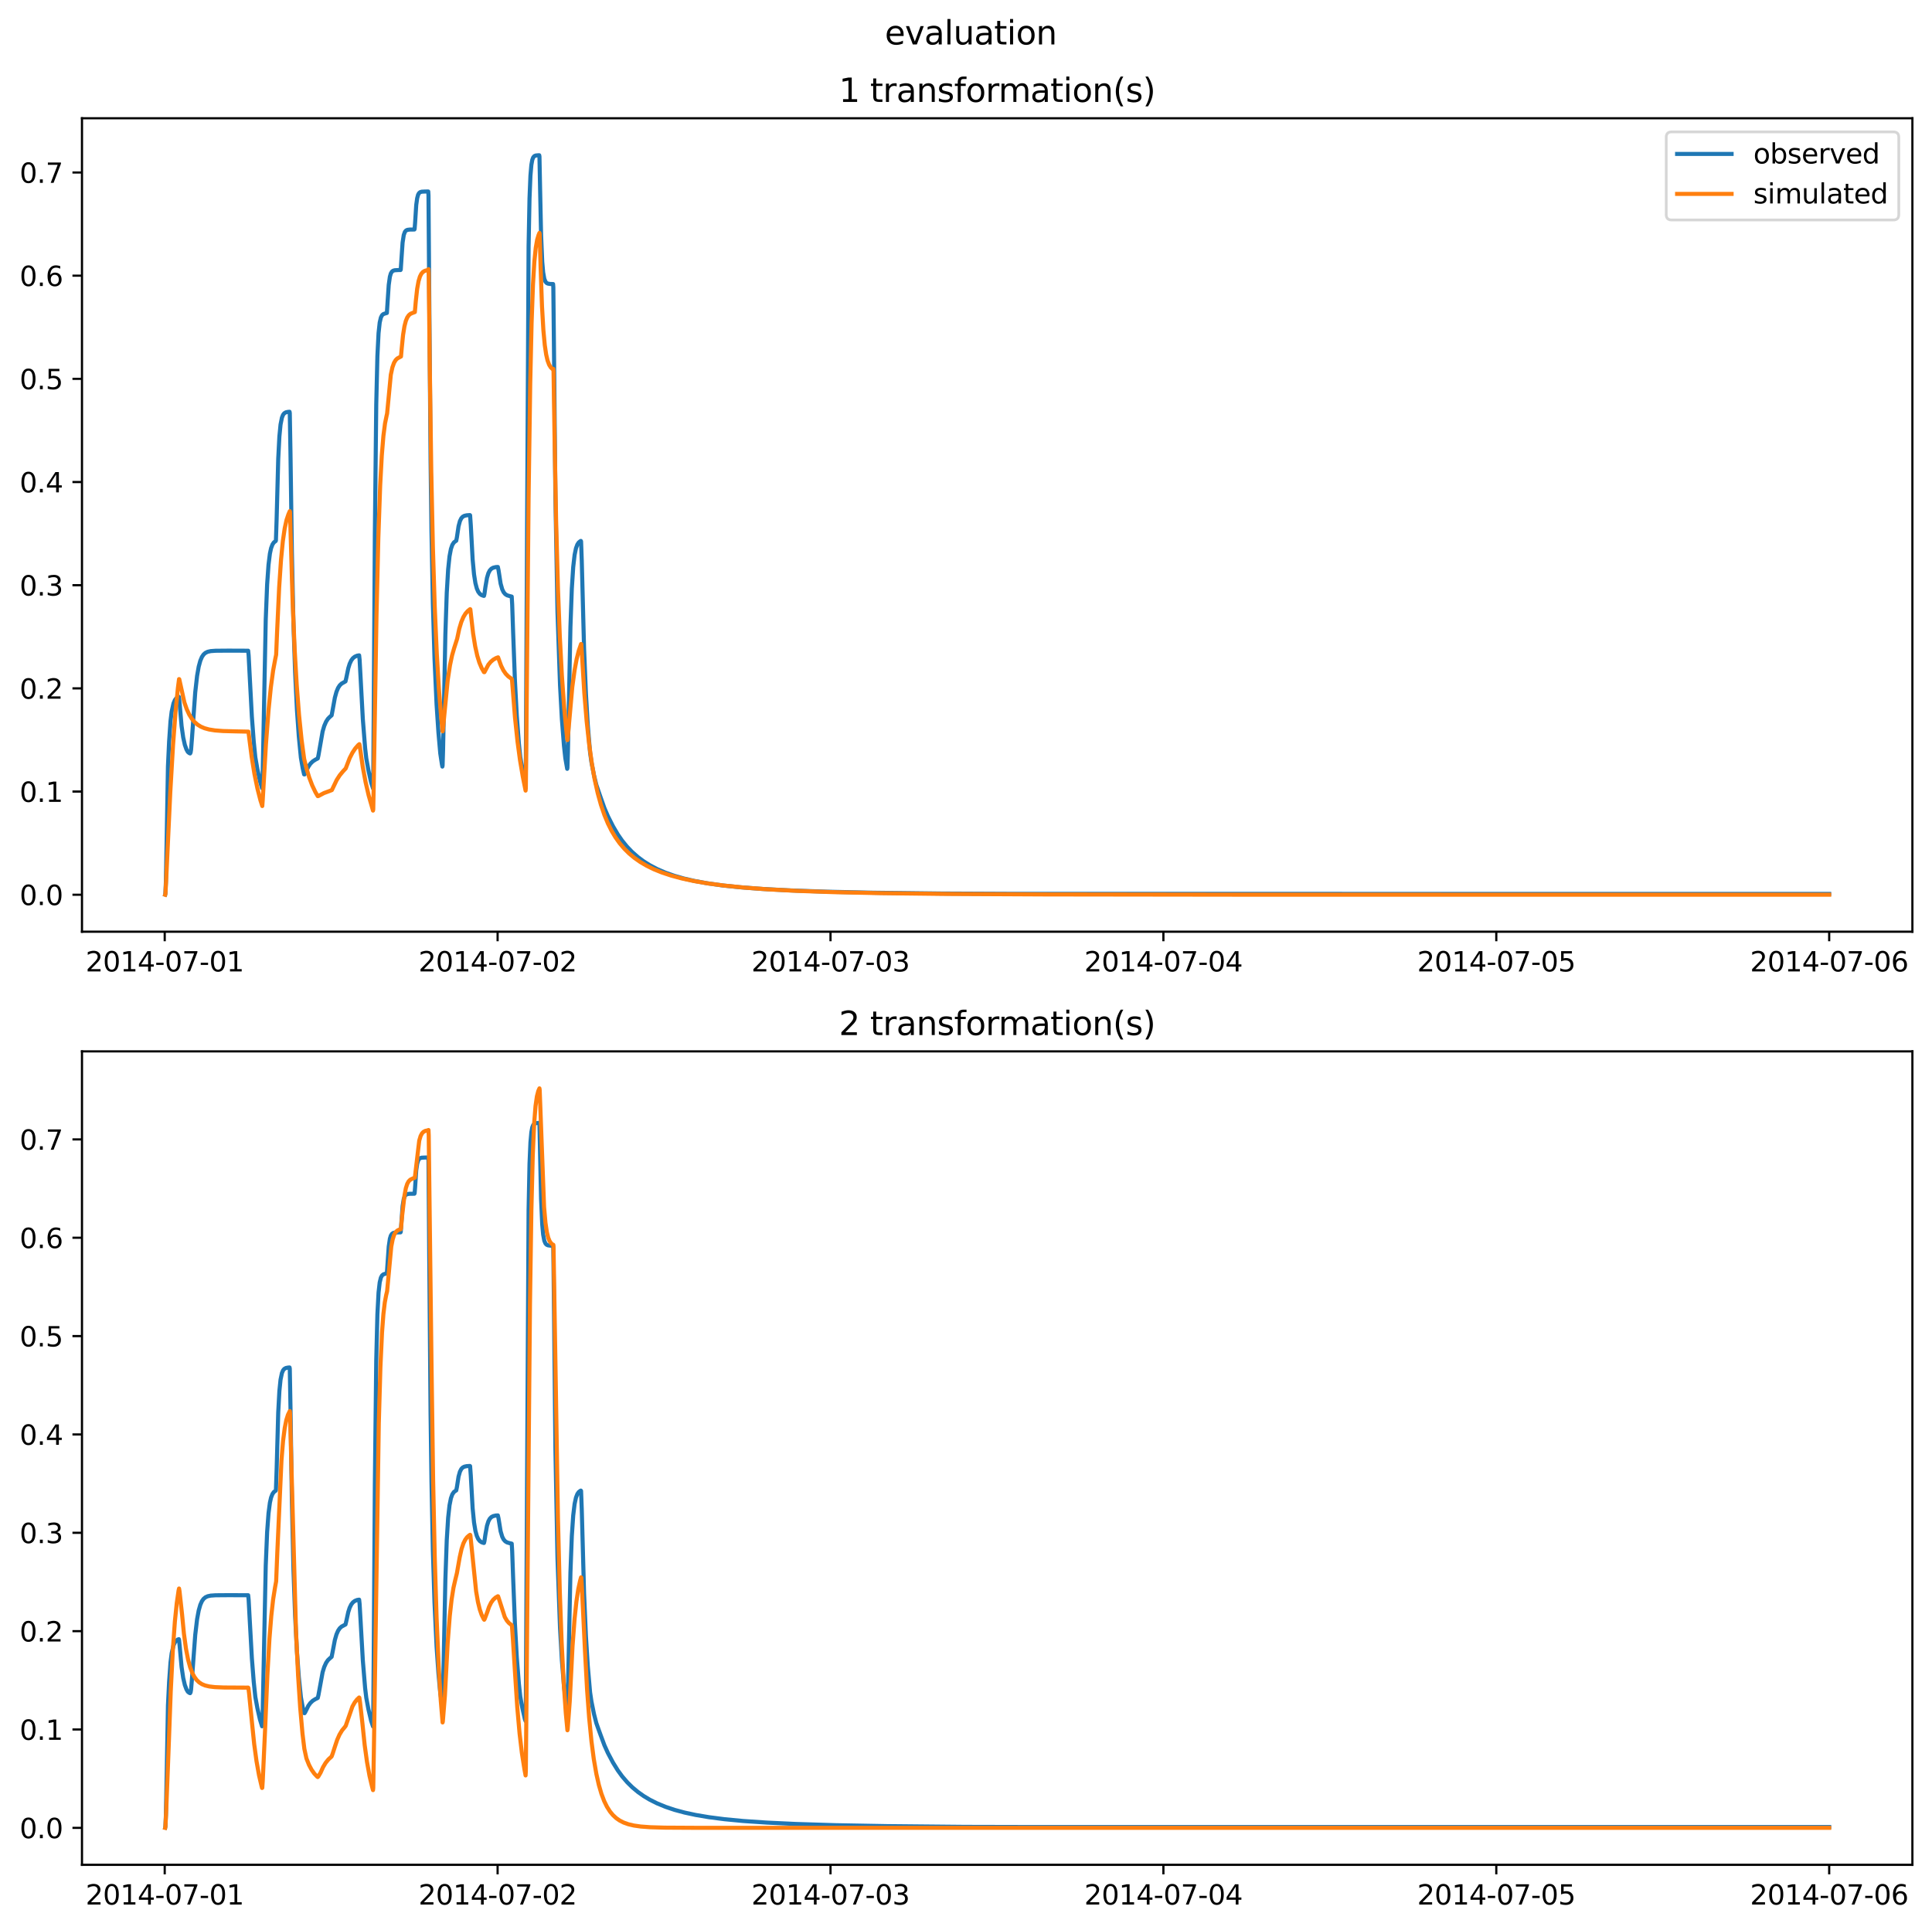 <?xml version="1.0" encoding="utf-8" standalone="no"?>
<!DOCTYPE svg PUBLIC "-//W3C//DTD SVG 1.1//EN"
  "http://www.w3.org/Graphics/SVG/1.1/DTD/svg11.dtd">
<svg xmlns:xlink="http://www.w3.org/1999/xlink" width="709.427pt" height="708.798pt" viewBox="0 0 709.427 708.798" xmlns="http://www.w3.org/2000/svg" version="1.1">
 <defs>
  <style type="text/css">*{stroke-linejoin: round; stroke-linecap: butt}</style>
 </defs>
 <g id="figure_1">
  <g id="patch_1">
   <path d="M 0 708.798 
L 709.427 708.798 
L 709.427 0 
L 0 0 
z
" style="fill: #ffffff"/>
  </g>
  <g id="axes_1">
   <g id="patch_2">
    <path d="M 30.103 342.2 
L 702.227 342.2 
L 702.227 43.44 
L 30.103 43.44 
z
" style="fill: #ffffff"/>
   </g>
   <g id="matplotlib.axis_1">
    <g id="xtick_1">
     <g id="line2d_1">
      <defs>
       <path id="m324d940125" d="M 0 0 
L 0 3.5 
" style="stroke: #000000; stroke-width: 0.8"/>
      </defs>
      <g>
       <use xlink:href="#m324d940125" x="60.484" y="342.2" style="stroke: #000000; stroke-width: 0.8"/>
      </g>
     </g>
     <g id="text_1">
      <!-- 2014-07-01 -->
      <g transform="translate(31.427 356.798) scale(0.1 -0.1)">
       <defs>
        <path id="DejaVuSans-32" d="M 1228 531 
L 3431 531 
L 3431 0 
L 469 0 
L 469 531 
Q 828 903 1448 1529 
Q 2069 2156 2228 2338 
Q 2531 2678 2651 2914 
Q 2772 3150 2772 3378 
Q 2772 3750 2511 3984 
Q 2250 4219 1831 4219 
Q 1534 4219 1204 4116 
Q 875 4013 500 3803 
L 500 4441 
Q 881 4594 1212 4672 
Q 1544 4750 1819 4750 
Q 2544 4750 2975 4387 
Q 3406 4025 3406 3419 
Q 3406 3131 3298 2873 
Q 3191 2616 2906 2266 
Q 2828 2175 2409 1742 
Q 1991 1309 1228 531 
z
" transform="scale(0.016)"/>
        <path id="DejaVuSans-30" d="M 2034 4250 
Q 1547 4250 1301 3770 
Q 1056 3291 1056 2328 
Q 1056 1369 1301 889 
Q 1547 409 2034 409 
Q 2525 409 2770 889 
Q 3016 1369 3016 2328 
Q 3016 3291 2770 3770 
Q 2525 4250 2034 4250 
z
M 2034 4750 
Q 2819 4750 3233 4129 
Q 3647 3509 3647 2328 
Q 3647 1150 3233 529 
Q 2819 -91 2034 -91 
Q 1250 -91 836 529 
Q 422 1150 422 2328 
Q 422 3509 836 4129 
Q 1250 4750 2034 4750 
z
" transform="scale(0.016)"/>
        <path id="DejaVuSans-31" d="M 794 531 
L 1825 531 
L 1825 4091 
L 703 3866 
L 703 4441 
L 1819 4666 
L 2450 4666 
L 2450 531 
L 3481 531 
L 3481 0 
L 794 0 
L 794 531 
z
" transform="scale(0.016)"/>
        <path id="DejaVuSans-34" d="M 2419 4116 
L 825 1625 
L 2419 1625 
L 2419 4116 
z
M 2253 4666 
L 3047 4666 
L 3047 1625 
L 3713 1625 
L 3713 1100 
L 3047 1100 
L 3047 0 
L 2419 0 
L 2419 1100 
L 313 1100 
L 313 1709 
L 2253 4666 
z
" transform="scale(0.016)"/>
        <path id="DejaVuSans-2d" d="M 313 2009 
L 1997 2009 
L 1997 1497 
L 313 1497 
L 313 2009 
z
" transform="scale(0.016)"/>
        <path id="DejaVuSans-37" d="M 525 4666 
L 3525 4666 
L 3525 4397 
L 1831 0 
L 1172 0 
L 2766 4134 
L 525 4134 
L 525 4666 
z
" transform="scale(0.016)"/>
       </defs>
       <use xlink:href="#DejaVuSans-32"/>
       <use xlink:href="#DejaVuSans-30" x="63.623"/>
       <use xlink:href="#DejaVuSans-31" x="127.246"/>
       <use xlink:href="#DejaVuSans-34" x="190.869"/>
       <use xlink:href="#DejaVuSans-2d" x="254.492"/>
       <use xlink:href="#DejaVuSans-30" x="290.576"/>
       <use xlink:href="#DejaVuSans-37" x="354.199"/>
       <use xlink:href="#DejaVuSans-2d" x="417.822"/>
       <use xlink:href="#DejaVuSans-30" x="453.906"/>
       <use xlink:href="#DejaVuSans-31" x="517.529"/>
      </g>
     </g>
    </g>
    <g id="xtick_2">
     <g id="line2d_2">
      <g>
       <use xlink:href="#m324d940125" x="182.723" y="342.2" style="stroke: #000000; stroke-width: 0.8"/>
      </g>
     </g>
     <g id="text_2">
      <!-- 2014-07-02 -->
      <g transform="translate(153.665 356.798) scale(0.1 -0.1)">
       <use xlink:href="#DejaVuSans-32"/>
       <use xlink:href="#DejaVuSans-30" x="63.623"/>
       <use xlink:href="#DejaVuSans-31" x="127.246"/>
       <use xlink:href="#DejaVuSans-34" x="190.869"/>
       <use xlink:href="#DejaVuSans-2d" x="254.492"/>
       <use xlink:href="#DejaVuSans-30" x="290.576"/>
       <use xlink:href="#DejaVuSans-37" x="354.199"/>
       <use xlink:href="#DejaVuSans-2d" x="417.822"/>
       <use xlink:href="#DejaVuSans-30" x="453.906"/>
       <use xlink:href="#DejaVuSans-32" x="517.529"/>
      </g>
     </g>
    </g>
    <g id="xtick_3">
     <g id="line2d_3">
      <g>
       <use xlink:href="#m324d940125" x="304.961" y="342.2" style="stroke: #000000; stroke-width: 0.8"/>
      </g>
     </g>
     <g id="text_3">
      <!-- 2014-07-03 -->
      <g transform="translate(275.903 356.798) scale(0.1 -0.1)">
       <defs>
        <path id="DejaVuSans-33" d="M 2597 2516 
Q 3050 2419 3304 2112 
Q 3559 1806 3559 1356 
Q 3559 666 3084 287 
Q 2609 -91 1734 -91 
Q 1441 -91 1130 -33 
Q 819 25 488 141 
L 488 750 
Q 750 597 1062 519 
Q 1375 441 1716 441 
Q 2309 441 2620 675 
Q 2931 909 2931 1356 
Q 2931 1769 2642 2001 
Q 2353 2234 1838 2234 
L 1294 2234 
L 1294 2753 
L 1863 2753 
Q 2328 2753 2575 2939 
Q 2822 3125 2822 3475 
Q 2822 3834 2567 4026 
Q 2313 4219 1838 4219 
Q 1578 4219 1281 4162 
Q 984 4106 628 3988 
L 628 4550 
Q 988 4650 1302 4700 
Q 1616 4750 1894 4750 
Q 2613 4750 3031 4423 
Q 3450 4097 3450 3541 
Q 3450 3153 3228 2886 
Q 3006 2619 2597 2516 
z
" transform="scale(0.016)"/>
       </defs>
       <use xlink:href="#DejaVuSans-32"/>
       <use xlink:href="#DejaVuSans-30" x="63.623"/>
       <use xlink:href="#DejaVuSans-31" x="127.246"/>
       <use xlink:href="#DejaVuSans-34" x="190.869"/>
       <use xlink:href="#DejaVuSans-2d" x="254.492"/>
       <use xlink:href="#DejaVuSans-30" x="290.576"/>
       <use xlink:href="#DejaVuSans-37" x="354.199"/>
       <use xlink:href="#DejaVuSans-2d" x="417.822"/>
       <use xlink:href="#DejaVuSans-30" x="453.906"/>
       <use xlink:href="#DejaVuSans-33" x="517.529"/>
      </g>
     </g>
    </g>
    <g id="xtick_4">
     <g id="line2d_4">
      <g>
       <use xlink:href="#m324d940125" x="427.199" y="342.2" style="stroke: #000000; stroke-width: 0.8"/>
      </g>
     </g>
     <g id="text_4">
      <!-- 2014-07-04 -->
      <g transform="translate(398.141 356.798) scale(0.1 -0.1)">
       <use xlink:href="#DejaVuSans-32"/>
       <use xlink:href="#DejaVuSans-30" x="63.623"/>
       <use xlink:href="#DejaVuSans-31" x="127.246"/>
       <use xlink:href="#DejaVuSans-34" x="190.869"/>
       <use xlink:href="#DejaVuSans-2d" x="254.492"/>
       <use xlink:href="#DejaVuSans-30" x="290.576"/>
       <use xlink:href="#DejaVuSans-37" x="354.199"/>
       <use xlink:href="#DejaVuSans-2d" x="417.822"/>
       <use xlink:href="#DejaVuSans-30" x="453.906"/>
       <use xlink:href="#DejaVuSans-34" x="517.529"/>
      </g>
     </g>
    </g>
    <g id="xtick_5">
     <g id="line2d_5">
      <g>
       <use xlink:href="#m324d940125" x="549.437" y="342.2" style="stroke: #000000; stroke-width: 0.8"/>
      </g>
     </g>
     <g id="text_5">
      <!-- 2014-07-05 -->
      <g transform="translate(520.38 356.798) scale(0.1 -0.1)">
       <defs>
        <path id="DejaVuSans-35" d="M 691 4666 
L 3169 4666 
L 3169 4134 
L 1269 4134 
L 1269 2991 
Q 1406 3038 1543 3061 
Q 1681 3084 1819 3084 
Q 2600 3084 3056 2656 
Q 3513 2228 3513 1497 
Q 3513 744 3044 326 
Q 2575 -91 1722 -91 
Q 1428 -91 1123 -41 
Q 819 9 494 109 
L 494 744 
Q 775 591 1075 516 
Q 1375 441 1709 441 
Q 2250 441 2565 725 
Q 2881 1009 2881 1497 
Q 2881 1984 2565 2268 
Q 2250 2553 1709 2553 
Q 1456 2553 1204 2497 
Q 953 2441 691 2322 
L 691 4666 
z
" transform="scale(0.016)"/>
       </defs>
       <use xlink:href="#DejaVuSans-32"/>
       <use xlink:href="#DejaVuSans-30" x="63.623"/>
       <use xlink:href="#DejaVuSans-31" x="127.246"/>
       <use xlink:href="#DejaVuSans-34" x="190.869"/>
       <use xlink:href="#DejaVuSans-2d" x="254.492"/>
       <use xlink:href="#DejaVuSans-30" x="290.576"/>
       <use xlink:href="#DejaVuSans-37" x="354.199"/>
       <use xlink:href="#DejaVuSans-2d" x="417.822"/>
       <use xlink:href="#DejaVuSans-30" x="453.906"/>
       <use xlink:href="#DejaVuSans-35" x="517.529"/>
      </g>
     </g>
    </g>
    <g id="xtick_6">
     <g id="line2d_6">
      <g>
       <use xlink:href="#m324d940125" x="671.676" y="342.2" style="stroke: #000000; stroke-width: 0.8"/>
      </g>
     </g>
     <g id="text_6">
      <!-- 2014-07-06 -->
      <g transform="translate(642.618 356.798) scale(0.1 -0.1)">
       <defs>
        <path id="DejaVuSans-36" d="M 2113 2584 
Q 1688 2584 1439 2293 
Q 1191 2003 1191 1497 
Q 1191 994 1439 701 
Q 1688 409 2113 409 
Q 2538 409 2786 701 
Q 3034 994 3034 1497 
Q 3034 2003 2786 2293 
Q 2538 2584 2113 2584 
z
M 3366 4563 
L 3366 3988 
Q 3128 4100 2886 4159 
Q 2644 4219 2406 4219 
Q 1781 4219 1451 3797 
Q 1122 3375 1075 2522 
Q 1259 2794 1537 2939 
Q 1816 3084 2150 3084 
Q 2853 3084 3261 2657 
Q 3669 2231 3669 1497 
Q 3669 778 3244 343 
Q 2819 -91 2113 -91 
Q 1303 -91 875 529 
Q 447 1150 447 2328 
Q 447 3434 972 4092 
Q 1497 4750 2381 4750 
Q 2619 4750 2861 4703 
Q 3103 4656 3366 4563 
z
" transform="scale(0.016)"/>
       </defs>
       <use xlink:href="#DejaVuSans-32"/>
       <use xlink:href="#DejaVuSans-30" x="63.623"/>
       <use xlink:href="#DejaVuSans-31" x="127.246"/>
       <use xlink:href="#DejaVuSans-34" x="190.869"/>
       <use xlink:href="#DejaVuSans-2d" x="254.492"/>
       <use xlink:href="#DejaVuSans-30" x="290.576"/>
       <use xlink:href="#DejaVuSans-37" x="354.199"/>
       <use xlink:href="#DejaVuSans-2d" x="417.822"/>
       <use xlink:href="#DejaVuSans-30" x="453.906"/>
       <use xlink:href="#DejaVuSans-36" x="517.529"/>
      </g>
     </g>
    </g>
   </g>
   <g id="matplotlib.axis_2">
    <g id="ytick_1">
     <g id="line2d_7">
      <defs>
       <path id="mdcb7785978" d="M 0 0 
L -3.5 0 
" style="stroke: #000000; stroke-width: 0.8"/>
      </defs>
      <g>
       <use xlink:href="#mdcb7785978" x="30.103" y="328.62" style="stroke: #000000; stroke-width: 0.8"/>
      </g>
     </g>
     <g id="text_7">
      <!-- 0.0 -->
      <g transform="translate(7.2 332.419) scale(0.1 -0.1)">
       <defs>
        <path id="DejaVuSans-2e" d="M 684 794 
L 1344 794 
L 1344 0 
L 684 0 
L 684 794 
z
" transform="scale(0.016)"/>
       </defs>
       <use xlink:href="#DejaVuSans-30"/>
       <use xlink:href="#DejaVuSans-2e" x="63.623"/>
       <use xlink:href="#DejaVuSans-30" x="95.41"/>
      </g>
     </g>
    </g>
    <g id="ytick_2">
     <g id="line2d_8">
      <g>
       <use xlink:href="#mdcb7785978" x="30.103" y="290.725" style="stroke: #000000; stroke-width: 0.8"/>
      </g>
     </g>
     <g id="text_8">
      <!-- 0.1 -->
      <g transform="translate(7.2 294.525) scale(0.1 -0.1)">
       <use xlink:href="#DejaVuSans-30"/>
       <use xlink:href="#DejaVuSans-2e" x="63.623"/>
       <use xlink:href="#DejaVuSans-31" x="95.41"/>
      </g>
     </g>
    </g>
    <g id="ytick_3">
     <g id="line2d_9">
      <g>
       <use xlink:href="#mdcb7785978" x="30.103" y="252.831" style="stroke: #000000; stroke-width: 0.8"/>
      </g>
     </g>
     <g id="text_9">
      <!-- 0.2 -->
      <g transform="translate(7.2 256.63) scale(0.1 -0.1)">
       <use xlink:href="#DejaVuSans-30"/>
       <use xlink:href="#DejaVuSans-2e" x="63.623"/>
       <use xlink:href="#DejaVuSans-32" x="95.41"/>
      </g>
     </g>
    </g>
    <g id="ytick_4">
     <g id="line2d_10">
      <g>
       <use xlink:href="#mdcb7785978" x="30.103" y="214.936" style="stroke: #000000; stroke-width: 0.8"/>
      </g>
     </g>
     <g id="text_10">
      <!-- 0.3 -->
      <g transform="translate(7.2 218.735) scale(0.1 -0.1)">
       <use xlink:href="#DejaVuSans-30"/>
       <use xlink:href="#DejaVuSans-2e" x="63.623"/>
       <use xlink:href="#DejaVuSans-33" x="95.41"/>
      </g>
     </g>
    </g>
    <g id="ytick_5">
     <g id="line2d_11">
      <g>
       <use xlink:href="#mdcb7785978" x="30.103" y="177.042" style="stroke: #000000; stroke-width: 0.8"/>
      </g>
     </g>
     <g id="text_11">
      <!-- 0.4 -->
      <g transform="translate(7.2 180.841) scale(0.1 -0.1)">
       <use xlink:href="#DejaVuSans-30"/>
       <use xlink:href="#DejaVuSans-2e" x="63.623"/>
       <use xlink:href="#DejaVuSans-34" x="95.41"/>
      </g>
     </g>
    </g>
    <g id="ytick_6">
     <g id="line2d_12">
      <g>
       <use xlink:href="#mdcb7785978" x="30.103" y="139.147" style="stroke: #000000; stroke-width: 0.8"/>
      </g>
     </g>
     <g id="text_12">
      <!-- 0.5 -->
      <g transform="translate(7.2 142.946) scale(0.1 -0.1)">
       <use xlink:href="#DejaVuSans-30"/>
       <use xlink:href="#DejaVuSans-2e" x="63.623"/>
       <use xlink:href="#DejaVuSans-35" x="95.41"/>
      </g>
     </g>
    </g>
    <g id="ytick_7">
     <g id="line2d_13">
      <g>
       <use xlink:href="#mdcb7785978" x="30.103" y="101.252" style="stroke: #000000; stroke-width: 0.8"/>
      </g>
     </g>
     <g id="text_13">
      <!-- 0.6 -->
      <g transform="translate(7.2 105.052) scale(0.1 -0.1)">
       <use xlink:href="#DejaVuSans-30"/>
       <use xlink:href="#DejaVuSans-2e" x="63.623"/>
       <use xlink:href="#DejaVuSans-36" x="95.41"/>
      </g>
     </g>
    </g>
    <g id="ytick_8">
     <g id="line2d_14">
      <g>
       <use xlink:href="#mdcb7785978" x="30.103" y="63.358" style="stroke: #000000; stroke-width: 0.8"/>
      </g>
     </g>
     <g id="text_14">
      <!-- 0.7 -->
      <g transform="translate(7.2 67.157) scale(0.1 -0.1)">
       <use xlink:href="#DejaVuSans-30"/>
       <use xlink:href="#DejaVuSans-2e" x="63.623"/>
       <use xlink:href="#DejaVuSans-37" x="95.41"/>
      </g>
     </g>
    </g>
   </g>
   <g id="line2d_15">
    <path d="M 60.654 328.537 
L 60.739 328.028 
L 60.909 323.989 
L 61.248 305.907 
L 61.673 281.48 
L 62.097 272.369 
L 62.607 264.915 
L 63.031 261.393 
L 63.71 258.334 
L 64.219 257.135 
L 64.644 256.55 
L 65.238 256.081 
L 65.663 255.918 
L 65.747 256.188 
L 66.002 258.905 
L 66.681 266.68 
L 67.275 270.872 
L 67.87 273.566 
L 68.464 275.256 
L 68.973 276.17 
L 69.483 276.59 
L 69.822 276.729 
L 69.992 276.383 
L 70.162 275.331 
L 70.501 271.013 
L 71.69 254.28 
L 72.369 248.244 
L 72.963 244.858 
L 73.557 242.676 
L 74.151 241.275 
L 74.746 240.399 
L 75.425 239.795 
L 76.274 239.385 
L 77.377 239.139 
L 79.16 239.01 
L 83.913 238.971 
L 91.129 239 
L 91.299 240.718 
L 91.723 248.927 
L 92.487 263.279 
L 93.166 272.294 
L 93.76 278.175 
L 94.524 282.565 
L 95.458 286.87 
L 96.222 289.488 
L 96.307 289.031 
L 96.477 283.476 
L 97.58 227.574 
L 98.09 214.633 
L 98.599 207.425 
L 99.108 203.342 
L 99.533 201.37 
L 100.042 200.006 
L 100.551 199.239 
L 101.146 198.766 
L 101.231 198.719 
L 101.315 198.497 
L 101.57 190.882 
L 102.164 168.563 
L 102.589 160.351 
L 103.013 155.945 
L 103.522 153.395 
L 103.947 152.348 
L 104.371 151.8 
L 104.966 151.447 
L 105.73 151.28 
L 106.324 151.235 
L 106.409 151.733 
L 106.663 166.457 
L 107.173 202.477 
L 107.767 229.39 
L 108.361 246.777 
L 109.04 260.725 
L 109.719 270.436 
L 110.483 278.258 
L 111.162 282.211 
L 111.672 284.417 
L 111.841 284.433 
L 112.096 284.017 
L 113.2 281.634 
L 113.964 280.515 
L 114.813 279.669 
L 115.746 279.052 
L 116.68 278.561 
L 116.935 277.449 
L 118.463 268.657 
L 119.057 266.63 
L 119.736 265.058 
L 120.415 264.011 
L 121.094 263.322 
L 121.773 262.727 
L 122.113 260.935 
L 122.962 256.231 
L 123.556 254.079 
L 124.15 252.654 
L 124.744 251.732 
L 125.423 251.077 
L 126.272 250.601 
L 126.867 250.262 
L 127.206 248.774 
L 127.885 245.462 
L 128.395 243.807 
L 128.989 242.543 
L 129.583 241.753 
L 130.262 241.206 
L 131.111 240.832 
L 131.875 240.699 
L 132.045 242.311 
L 132.384 248.44 
L 133.233 264.164 
L 134.082 274.861 
L 134.506 278.561 
L 135.27 282.85 
L 136.289 287.418 
L 136.968 289.543 
L 137.053 287.214 
L 137.223 263.753 
L 137.647 196.321 
L 138.157 148.523 
L 138.581 130.765 
L 139.006 122.35 
L 139.43 118.449 
L 139.854 116.647 
L 140.279 115.796 
L 140.703 115.4 
L 141.297 115.172 
L 142.061 114.949 
L 142.316 111.062 
L 142.741 104.654 
L 143.165 101.646 
L 143.505 100.461 
L 143.929 99.748 
L 144.353 99.434 
L 144.948 99.259 
L 146.221 99.184 
L 147.07 99.178 
L 147.155 99.049 
L 147.409 95.182 
L 147.834 89.088 
L 148.258 86.323 
L 148.683 85.146 
L 149.107 84.653 
L 149.616 84.422 
L 150.465 84.315 
L 152.163 84.291 
L 152.248 84.103 
L 152.418 81.91 
L 152.842 75.287 
L 153.182 72.816 
L 153.521 71.539 
L 153.861 70.934 
L 154.285 70.576 
L 154.88 70.406 
L 156.153 70.342 
L 157.256 70.337 
L 157.341 71.804 
L 157.596 105.709 
L 158.105 169.031 
L 158.445 195.356 
L 158.954 221.674 
L 159.548 241.758 
L 160.312 258.738 
L 160.991 269.004 
L 161.671 276.743 
L 162.265 280.677 
L 162.435 281.553 
L 162.519 281.157 
L 162.689 275.68 
L 163.538 233.002 
L 164.047 217.79 
L 164.557 209.151 
L 165.066 204.322 
L 165.575 201.632 
L 166.085 200.136 
L 166.679 199.222 
L 167.273 198.761 
L 167.528 198.606 
L 167.782 197.311 
L 168.377 193.293 
L 168.886 191.383 
L 169.395 190.346 
L 169.905 189.793 
L 170.499 189.463 
L 171.348 189.264 
L 172.536 189.181 
L 172.621 189.264 
L 172.876 192.946 
L 173.555 205.522 
L 174.064 210.954 
L 174.573 214.19 
L 175.083 216.13 
L 175.592 217.309 
L 176.186 218.106 
L 176.781 218.548 
L 177.545 218.843 
L 177.714 218.857 
L 177.884 218.169 
L 178.224 215.708 
L 178.818 212.247 
L 179.327 210.53 
L 179.836 209.53 
L 180.431 208.882 
L 181.11 208.506 
L 182.044 208.283 
L 182.808 208.237 
L 183.062 209.415 
L 183.826 214.356 
L 184.42 216.458 
L 184.93 217.506 
L 185.524 218.214 
L 186.203 218.648 
L 187.052 218.906 
L 187.901 219.114 
L 188.071 222.028 
L 188.41 232.012 
L 189.089 250.123 
L 189.768 262.985 
L 190.532 273.068 
L 191.042 278.038 
L 191.721 282.03 
L 192.739 286.785 
L 192.994 287.456 
L 193.079 282.409 
L 194.098 90.42 
L 194.437 72.841 
L 194.777 64.546 
L 195.116 60.586 
L 195.456 58.712 
L 195.795 57.818 
L 196.22 57.328 
L 196.729 57.116 
L 197.663 57.027 
L 198.002 57.02 
L 198.087 57.517 
L 198.342 70.322 
L 198.682 86.227 
L 199.106 96.156 
L 199.446 100.041 
L 199.87 102.404 
L 200.294 103.46 
L 200.719 103.935 
L 201.228 104.177 
L 202.077 104.299 
L 203.096 104.326 
L 203.181 105.501 
L 203.435 129.576 
L 203.945 182.523 
L 204.709 224.729 
L 205.642 251.634 
L 206.321 264.072 
L 207.085 273.861 
L 207.595 278.513 
L 208.274 282.379 
L 208.359 281.985 
L 208.529 276.494 
L 209.462 230.325 
L 209.972 216.186 
L 210.481 208.272 
L 210.99 203.83 
L 211.5 201.356 
L 212.009 199.991 
L 212.518 199.234 
L 213.112 198.762 
L 213.282 198.676 
L 213.367 198.807 
L 213.622 205.908 
L 214.471 238.325 
L 215.15 254.794 
L 215.829 266.255 
L 216.678 276.397 
L 217.187 279.978 
L 218.121 284.796 
L 218.97 288.257 
L 219.734 290.523 
L 220.413 292.483 
L 221.941 296.804 
L 223.214 299.764 
L 225.082 303.46 
L 226.864 306.487 
L 228.392 308.699 
L 230.175 310.902 
L 232.042 312.856 
L 234.249 314.799 
L 236.372 316.374 
L 238.579 317.763 
L 241.21 319.154 
L 244.266 320.483 
L 247.577 321.656 
L 251.142 322.676 
L 255.047 323.57 
L 259.716 324.42 
L 265.318 325.206 
L 271.43 325.853 
L 279.664 326.48 
L 290.53 327.052 
L 303.518 327.507 
L 320.58 327.877 
L 345.707 328.179 
L 373.55 328.306 
L 671.676 328.308 
L 671.676 328.308 
" clip-path="url(#pddac401c4e)" style="fill: none; stroke: #1f77b4; stroke-width: 1.5; stroke-linecap: square"/>
   </g>
   <g id="line2d_16">
    <path d="M 60.654 328.619 
L 60.739 328.395 
L 60.994 323.625 
L 62.522 291.054 
L 63.54 273.621 
L 64.474 261.228 
L 65.323 252.72 
L 65.747 249.421 
L 65.832 249.475 
L 67.7 257.972 
L 68.549 260.42 
L 69.483 262.443 
L 70.416 263.954 
L 71.435 265.177 
L 72.538 266.139 
L 73.727 266.878 
L 75.085 267.46 
L 76.783 267.927 
L 78.905 268.266 
L 81.876 268.497 
L 86.8 268.627 
L 91.214 268.72 
L 91.468 270.616 
L 92.402 277.923 
L 93.421 284.196 
L 94.524 289.583 
L 95.628 293.92 
L 96.307 296.044 
L 96.477 293.74 
L 97.665 273.198 
L 98.599 260.906 
L 99.448 252.479 
L 100.297 246.24 
L 101.061 242.111 
L 101.4 240.46 
L 101.74 232.304 
L 102.504 215.827 
L 103.183 205.688 
L 103.862 198.734 
L 104.541 194.062 
L 105.22 190.967 
L 105.899 188.936 
L 106.409 187.752 
L 106.494 188.133 
L 106.748 197.188 
L 107.427 220.257 
L 108.191 238.431 
L 108.955 251.618 
L 109.804 262.586 
L 110.738 271.722 
L 111.672 278.672 
L 112.521 282.171 
L 113.539 285.546 
L 114.643 288.462 
L 115.831 290.958 
L 116.68 292.41 
L 116.85 292.4 
L 118.972 291.276 
L 120.755 290.62 
L 121.858 290.187 
L 123.641 286.47 
L 124.744 284.757 
L 125.933 283.317 
L 126.951 282.226 
L 128.395 278.449 
L 129.413 276.461 
L 130.432 274.923 
L 131.535 273.656 
L 131.96 273.319 
L 132.13 274.279 
L 133.233 281.839 
L 134.252 287.311 
L 135.355 292.079 
L 136.544 296.233 
L 136.968 297.721 
L 137.053 297.276 
L 137.223 288.645 
L 138.242 226.366 
L 138.921 197.625 
L 139.6 178.312 
L 140.194 167.29 
L 140.788 160.106 
L 141.382 155.511 
L 141.977 152.601 
L 142.146 151.873 
L 143.505 137.649 
L 144.099 134.892 
L 144.693 133.24 
L 145.287 132.255 
L 145.881 131.669 
L 146.645 131.25 
L 147.24 130.939 
L 147.494 128.107 
L 148.004 123.037 
L 148.513 119.848 
L 149.022 117.859 
L 149.532 116.623 
L 150.126 115.763 
L 150.72 115.272 
L 151.484 114.938 
L 152.333 114.624 
L 152.672 110.726 
L 153.182 106.082 
L 153.691 103.27 
L 154.2 101.579 
L 154.71 100.566 
L 155.304 99.886 
L 155.983 99.477 
L 156.832 99.239 
L 157.256 99.236 
L 157.341 98.855 
L 157.426 100.314 
L 157.766 130.863 
L 158.36 173.124 
L 158.954 200.875 
L 159.633 222.831 
L 160.397 240.258 
L 161.161 252.982 
L 162.01 263.615 
L 162.519 268.611 
L 162.604 268.289 
L 164.387 249.87 
L 165.236 244.341 
L 166 240.709 
L 166.764 238.044 
L 167.867 234.598 
L 168.631 230.994 
L 169.395 228.434 
L 170.159 226.63 
L 170.923 225.368 
L 171.772 224.408 
L 172.621 223.733 
L 172.706 223.805 
L 172.961 226.032 
L 173.725 232.668 
L 174.489 237.403 
L 175.253 240.834 
L 176.017 243.349 
L 176.865 245.382 
L 177.714 246.858 
L 177.884 246.869 
L 179.327 244.138 
L 180.176 243.103 
L 181.11 242.302 
L 182.128 241.71 
L 182.892 241.428 
L 183.147 242.128 
L 183.996 244.506 
L 184.845 246.215 
L 185.694 247.449 
L 186.628 248.42 
L 187.646 249.157 
L 187.986 249.451 
L 188.24 252.62 
L 189.089 263.338 
L 190.023 272.295 
L 190.957 279.245 
L 191.975 285.243 
L 192.994 290.374 
L 193.079 289.505 
L 193.249 274.045 
L 194.098 182.424 
L 194.692 141.06 
L 195.201 118.557 
L 195.71 104.522 
L 196.22 96.045 
L 196.729 91.021 
L 197.238 88.079 
L 197.748 86.368 
L 198.087 85.54 
L 198.172 86 
L 198.512 98.202 
L 199.021 112.504 
L 199.53 121.262 
L 200.04 126.733 
L 200.549 130.194 
L 201.058 132.4 
L 201.653 133.994 
L 202.247 134.947 
L 202.926 135.58 
L 203.096 135.728 
L 203.181 135.501 
L 203.265 136.535 
L 203.605 158.784 
L 204.199 191.182 
L 204.878 216.139 
L 205.557 233.699 
L 206.321 248.119 
L 207.17 259.967 
L 208.104 269.739 
L 208.359 271.822 
L 208.444 271.425 
L 210.141 252.336 
L 210.99 246.135 
L 211.754 242.035 
L 212.518 239.014 
L 213.367 236.537 
L 213.452 236.576 
L 213.707 240.636 
L 214.556 254.456 
L 215.404 264.732 
L 216.338 273.362 
L 217.357 280.627 
L 218.375 286.342 
L 219.479 291.299 
L 220.667 295.601 
L 221.941 299.341 
L 223.214 302.415 
L 224.572 305.141 
L 226.015 307.56 
L 227.543 309.708 
L 229.241 311.711 
L 231.024 313.478 
L 232.976 315.105 
L 235.098 316.591 
L 237.475 317.985 
L 240.107 319.269 
L 243.078 320.469 
L 246.473 321.594 
L 250.293 322.621 
L 254.707 323.576 
L 259.886 324.462 
L 265.997 325.272 
L 273.213 325.997 
L 281.956 326.642 
L 292.652 327.201 
L 306.149 327.672 
L 323.636 328.049 
L 347.659 328.331 
L 384.076 328.515 
L 453.175 328.604 
L 671.676 328.62 
L 671.676 328.62 
" clip-path="url(#pddac401c4e)" style="fill: none; stroke: #ff7f0e; stroke-width: 1.5; stroke-linecap: square"/>
   </g>
   <g id="patch_3">
    <path d="M 30.103 342.2 
L 30.103 43.44 
" style="fill: none; stroke: #000000; stroke-width: 0.8; stroke-linejoin: miter; stroke-linecap: square"/>
   </g>
   <g id="patch_4">
    <path d="M 702.227 342.2 
L 702.227 43.44 
" style="fill: none; stroke: #000000; stroke-width: 0.8; stroke-linejoin: miter; stroke-linecap: square"/>
   </g>
   <g id="patch_5">
    <path d="M 30.103 342.2 
L 702.227 342.2 
" style="fill: none; stroke: #000000; stroke-width: 0.8; stroke-linejoin: miter; stroke-linecap: square"/>
   </g>
   <g id="patch_6">
    <path d="M 30.103 43.44 
L 702.227 43.44 
" style="fill: none; stroke: #000000; stroke-width: 0.8; stroke-linejoin: miter; stroke-linecap: square"/>
   </g>
   <g id="text_15">
    <!-- 1 transformation(s) -->
    <g transform="translate(308.05 37.44) scale(0.12 -0.12)">
     <defs>
      <path id="DejaVuSans-20" transform="scale(0.016)"/>
      <path id="DejaVuSans-74" d="M 1172 4494 
L 1172 3500 
L 2356 3500 
L 2356 3053 
L 1172 3053 
L 1172 1153 
Q 1172 725 1289 603 
Q 1406 481 1766 481 
L 2356 481 
L 2356 0 
L 1766 0 
Q 1100 0 847 248 
Q 594 497 594 1153 
L 594 3053 
L 172 3053 
L 172 3500 
L 594 3500 
L 594 4494 
L 1172 4494 
z
" transform="scale(0.016)"/>
      <path id="DejaVuSans-72" d="M 2631 2963 
Q 2534 3019 2420 3045 
Q 2306 3072 2169 3072 
Q 1681 3072 1420 2755 
Q 1159 2438 1159 1844 
L 1159 0 
L 581 0 
L 581 3500 
L 1159 3500 
L 1159 2956 
Q 1341 3275 1631 3429 
Q 1922 3584 2338 3584 
Q 2397 3584 2469 3576 
Q 2541 3569 2628 3553 
L 2631 2963 
z
" transform="scale(0.016)"/>
      <path id="DejaVuSans-61" d="M 2194 1759 
Q 1497 1759 1228 1600 
Q 959 1441 959 1056 
Q 959 750 1161 570 
Q 1363 391 1709 391 
Q 2188 391 2477 730 
Q 2766 1069 2766 1631 
L 2766 1759 
L 2194 1759 
z
M 3341 1997 
L 3341 0 
L 2766 0 
L 2766 531 
Q 2569 213 2275 61 
Q 1981 -91 1556 -91 
Q 1019 -91 701 211 
Q 384 513 384 1019 
Q 384 1609 779 1909 
Q 1175 2209 1959 2209 
L 2766 2209 
L 2766 2266 
Q 2766 2663 2505 2880 
Q 2244 3097 1772 3097 
Q 1472 3097 1187 3025 
Q 903 2953 641 2809 
L 641 3341 
Q 956 3463 1253 3523 
Q 1550 3584 1831 3584 
Q 2591 3584 2966 3190 
Q 3341 2797 3341 1997 
z
" transform="scale(0.016)"/>
      <path id="DejaVuSans-6e" d="M 3513 2113 
L 3513 0 
L 2938 0 
L 2938 2094 
Q 2938 2591 2744 2837 
Q 2550 3084 2163 3084 
Q 1697 3084 1428 2787 
Q 1159 2491 1159 1978 
L 1159 0 
L 581 0 
L 581 3500 
L 1159 3500 
L 1159 2956 
Q 1366 3272 1645 3428 
Q 1925 3584 2291 3584 
Q 2894 3584 3203 3211 
Q 3513 2838 3513 2113 
z
" transform="scale(0.016)"/>
      <path id="DejaVuSans-73" d="M 2834 3397 
L 2834 2853 
Q 2591 2978 2328 3040 
Q 2066 3103 1784 3103 
Q 1356 3103 1142 2972 
Q 928 2841 928 2578 
Q 928 2378 1081 2264 
Q 1234 2150 1697 2047 
L 1894 2003 
Q 2506 1872 2764 1633 
Q 3022 1394 3022 966 
Q 3022 478 2636 193 
Q 2250 -91 1575 -91 
Q 1294 -91 989 -36 
Q 684 19 347 128 
L 347 722 
Q 666 556 975 473 
Q 1284 391 1588 391 
Q 1994 391 2212 530 
Q 2431 669 2431 922 
Q 2431 1156 2273 1281 
Q 2116 1406 1581 1522 
L 1381 1569 
Q 847 1681 609 1914 
Q 372 2147 372 2553 
Q 372 3047 722 3315 
Q 1072 3584 1716 3584 
Q 2034 3584 2315 3537 
Q 2597 3491 2834 3397 
z
" transform="scale(0.016)"/>
      <path id="DejaVuSans-66" d="M 2375 4863 
L 2375 4384 
L 1825 4384 
Q 1516 4384 1395 4259 
Q 1275 4134 1275 3809 
L 1275 3500 
L 2222 3500 
L 2222 3053 
L 1275 3053 
L 1275 0 
L 697 0 
L 697 3053 
L 147 3053 
L 147 3500 
L 697 3500 
L 697 3744 
Q 697 4328 969 4595 
Q 1241 4863 1831 4863 
L 2375 4863 
z
" transform="scale(0.016)"/>
      <path id="DejaVuSans-6f" d="M 1959 3097 
Q 1497 3097 1228 2736 
Q 959 2375 959 1747 
Q 959 1119 1226 758 
Q 1494 397 1959 397 
Q 2419 397 2687 759 
Q 2956 1122 2956 1747 
Q 2956 2369 2687 2733 
Q 2419 3097 1959 3097 
z
M 1959 3584 
Q 2709 3584 3137 3096 
Q 3566 2609 3566 1747 
Q 3566 888 3137 398 
Q 2709 -91 1959 -91 
Q 1206 -91 779 398 
Q 353 888 353 1747 
Q 353 2609 779 3096 
Q 1206 3584 1959 3584 
z
" transform="scale(0.016)"/>
      <path id="DejaVuSans-6d" d="M 3328 2828 
Q 3544 3216 3844 3400 
Q 4144 3584 4550 3584 
Q 5097 3584 5394 3201 
Q 5691 2819 5691 2113 
L 5691 0 
L 5113 0 
L 5113 2094 
Q 5113 2597 4934 2840 
Q 4756 3084 4391 3084 
Q 3944 3084 3684 2787 
Q 3425 2491 3425 1978 
L 3425 0 
L 2847 0 
L 2847 2094 
Q 2847 2600 2669 2842 
Q 2491 3084 2119 3084 
Q 1678 3084 1418 2786 
Q 1159 2488 1159 1978 
L 1159 0 
L 581 0 
L 581 3500 
L 1159 3500 
L 1159 2956 
Q 1356 3278 1631 3431 
Q 1906 3584 2284 3584 
Q 2666 3584 2933 3390 
Q 3200 3197 3328 2828 
z
" transform="scale(0.016)"/>
      <path id="DejaVuSans-69" d="M 603 3500 
L 1178 3500 
L 1178 0 
L 603 0 
L 603 3500 
z
M 603 4863 
L 1178 4863 
L 1178 4134 
L 603 4134 
L 603 4863 
z
" transform="scale(0.016)"/>
      <path id="DejaVuSans-28" d="M 1984 4856 
Q 1566 4138 1362 3434 
Q 1159 2731 1159 2009 
Q 1159 1288 1364 580 
Q 1569 -128 1984 -844 
L 1484 -844 
Q 1016 -109 783 600 
Q 550 1309 550 2009 
Q 550 2706 781 3412 
Q 1013 4119 1484 4856 
L 1984 4856 
z
" transform="scale(0.016)"/>
      <path id="DejaVuSans-29" d="M 513 4856 
L 1013 4856 
Q 1481 4119 1714 3412 
Q 1947 2706 1947 2009 
Q 1947 1309 1714 600 
Q 1481 -109 1013 -844 
L 513 -844 
Q 928 -128 1133 580 
Q 1338 1288 1338 2009 
Q 1338 2731 1133 3434 
Q 928 4138 513 4856 
z
" transform="scale(0.016)"/>
     </defs>
     <use xlink:href="#DejaVuSans-31"/>
     <use xlink:href="#DejaVuSans-20" x="63.623"/>
     <use xlink:href="#DejaVuSans-74" x="95.41"/>
     <use xlink:href="#DejaVuSans-72" x="134.619"/>
     <use xlink:href="#DejaVuSans-61" x="175.732"/>
     <use xlink:href="#DejaVuSans-6e" x="237.012"/>
     <use xlink:href="#DejaVuSans-73" x="300.391"/>
     <use xlink:href="#DejaVuSans-66" x="352.49"/>
     <use xlink:href="#DejaVuSans-6f" x="387.695"/>
     <use xlink:href="#DejaVuSans-72" x="448.877"/>
     <use xlink:href="#DejaVuSans-6d" x="488.24"/>
     <use xlink:href="#DejaVuSans-61" x="585.652"/>
     <use xlink:href="#DejaVuSans-74" x="646.932"/>
     <use xlink:href="#DejaVuSans-69" x="686.141"/>
     <use xlink:href="#DejaVuSans-6f" x="713.924"/>
     <use xlink:href="#DejaVuSans-6e" x="775.105"/>
     <use xlink:href="#DejaVuSans-28" x="838.484"/>
     <use xlink:href="#DejaVuSans-73" x="877.498"/>
     <use xlink:href="#DejaVuSans-29" x="929.598"/>
    </g>
   </g>
   <g id="legend_1">
    <g id="patch_7">
     <path d="M 613.833 80.796 
L 695.227 80.796 
Q 697.227 80.796 697.227 78.796 
L 697.227 50.44 
Q 697.227 48.44 695.227 48.44 
L 613.833 48.44 
Q 611.833 48.44 611.833 50.44 
L 611.833 78.796 
Q 611.833 80.796 613.833 80.796 
z
" style="fill: #ffffff; opacity: 0.8; stroke: #cccccc; stroke-linejoin: miter"/>
    </g>
    <g id="line2d_17">
     <path d="M 615.833 56.538 
L 625.833 56.538 
L 635.833 56.538 
" style="fill: none; stroke: #1f77b4; stroke-width: 1.5; stroke-linecap: square"/>
    </g>
    <g id="text_16">
     <!-- observed -->
     <g transform="translate(643.833 60.038) scale(0.1 -0.1)">
      <defs>
       <path id="DejaVuSans-62" d="M 3116 1747 
Q 3116 2381 2855 2742 
Q 2594 3103 2138 3103 
Q 1681 3103 1420 2742 
Q 1159 2381 1159 1747 
Q 1159 1113 1420 752 
Q 1681 391 2138 391 
Q 2594 391 2855 752 
Q 3116 1113 3116 1747 
z
M 1159 2969 
Q 1341 3281 1617 3432 
Q 1894 3584 2278 3584 
Q 2916 3584 3314 3078 
Q 3713 2572 3713 1747 
Q 3713 922 3314 415 
Q 2916 -91 2278 -91 
Q 1894 -91 1617 61 
Q 1341 213 1159 525 
L 1159 0 
L 581 0 
L 581 4863 
L 1159 4863 
L 1159 2969 
z
" transform="scale(0.016)"/>
       <path id="DejaVuSans-65" d="M 3597 1894 
L 3597 1613 
L 953 1613 
Q 991 1019 1311 708 
Q 1631 397 2203 397 
Q 2534 397 2845 478 
Q 3156 559 3463 722 
L 3463 178 
Q 3153 47 2828 -22 
Q 2503 -91 2169 -91 
Q 1331 -91 842 396 
Q 353 884 353 1716 
Q 353 2575 817 3079 
Q 1281 3584 2069 3584 
Q 2775 3584 3186 3129 
Q 3597 2675 3597 1894 
z
M 3022 2063 
Q 3016 2534 2758 2815 
Q 2500 3097 2075 3097 
Q 1594 3097 1305 2825 
Q 1016 2553 972 2059 
L 3022 2063 
z
" transform="scale(0.016)"/>
       <path id="DejaVuSans-76" d="M 191 3500 
L 800 3500 
L 1894 563 
L 2988 3500 
L 3597 3500 
L 2284 0 
L 1503 0 
L 191 3500 
z
" transform="scale(0.016)"/>
       <path id="DejaVuSans-64" d="M 2906 2969 
L 2906 4863 
L 3481 4863 
L 3481 0 
L 2906 0 
L 2906 525 
Q 2725 213 2448 61 
Q 2172 -91 1784 -91 
Q 1150 -91 751 415 
Q 353 922 353 1747 
Q 353 2572 751 3078 
Q 1150 3584 1784 3584 
Q 2172 3584 2448 3432 
Q 2725 3281 2906 2969 
z
M 947 1747 
Q 947 1113 1208 752 
Q 1469 391 1925 391 
Q 2381 391 2643 752 
Q 2906 1113 2906 1747 
Q 2906 2381 2643 2742 
Q 2381 3103 1925 3103 
Q 1469 3103 1208 2742 
Q 947 2381 947 1747 
z
" transform="scale(0.016)"/>
      </defs>
      <use xlink:href="#DejaVuSans-6f"/>
      <use xlink:href="#DejaVuSans-62" x="61.182"/>
      <use xlink:href="#DejaVuSans-73" x="124.658"/>
      <use xlink:href="#DejaVuSans-65" x="176.758"/>
      <use xlink:href="#DejaVuSans-72" x="238.281"/>
      <use xlink:href="#DejaVuSans-76" x="279.395"/>
      <use xlink:href="#DejaVuSans-65" x="338.574"/>
      <use xlink:href="#DejaVuSans-64" x="400.098"/>
     </g>
    </g>
    <g id="line2d_18">
     <path d="M 615.833 71.217 
L 625.833 71.217 
L 635.833 71.217 
" style="fill: none; stroke: #ff7f0e; stroke-width: 1.5; stroke-linecap: square"/>
    </g>
    <g id="text_17">
     <!-- simulated -->
     <g transform="translate(643.833 74.717) scale(0.1 -0.1)">
      <defs>
       <path id="DejaVuSans-75" d="M 544 1381 
L 544 3500 
L 1119 3500 
L 1119 1403 
Q 1119 906 1312 657 
Q 1506 409 1894 409 
Q 2359 409 2629 706 
Q 2900 1003 2900 1516 
L 2900 3500 
L 3475 3500 
L 3475 0 
L 2900 0 
L 2900 538 
Q 2691 219 2414 64 
Q 2138 -91 1772 -91 
Q 1169 -91 856 284 
Q 544 659 544 1381 
z
M 1991 3584 
L 1991 3584 
z
" transform="scale(0.016)"/>
       <path id="DejaVuSans-6c" d="M 603 4863 
L 1178 4863 
L 1178 0 
L 603 0 
L 603 4863 
z
" transform="scale(0.016)"/>
      </defs>
      <use xlink:href="#DejaVuSans-73"/>
      <use xlink:href="#DejaVuSans-69" x="52.1"/>
      <use xlink:href="#DejaVuSans-6d" x="79.883"/>
      <use xlink:href="#DejaVuSans-75" x="177.295"/>
      <use xlink:href="#DejaVuSans-6c" x="240.674"/>
      <use xlink:href="#DejaVuSans-61" x="268.457"/>
      <use xlink:href="#DejaVuSans-74" x="329.736"/>
      <use xlink:href="#DejaVuSans-65" x="368.945"/>
      <use xlink:href="#DejaVuSans-64" x="430.469"/>
     </g>
    </g>
   </g>
  </g>
  <g id="axes_2">
   <g id="patch_8">
    <path d="M 30.103 684.92 
L 702.227 684.92 
L 702.227 386.16 
L 30.103 386.16 
z
" style="fill: #ffffff"/>
   </g>
   <g id="matplotlib.axis_3">
    <g id="xtick_7">
     <g id="line2d_19">
      <g>
       <use xlink:href="#m324d940125" x="60.484" y="684.92" style="stroke: #000000; stroke-width: 0.8"/>
      </g>
     </g>
     <g id="text_18">
      <!-- 2014-07-01 -->
      <g transform="translate(31.427 699.518) scale(0.1 -0.1)">
       <use xlink:href="#DejaVuSans-32"/>
       <use xlink:href="#DejaVuSans-30" x="63.623"/>
       <use xlink:href="#DejaVuSans-31" x="127.246"/>
       <use xlink:href="#DejaVuSans-34" x="190.869"/>
       <use xlink:href="#DejaVuSans-2d" x="254.492"/>
       <use xlink:href="#DejaVuSans-30" x="290.576"/>
       <use xlink:href="#DejaVuSans-37" x="354.199"/>
       <use xlink:href="#DejaVuSans-2d" x="417.822"/>
       <use xlink:href="#DejaVuSans-30" x="453.906"/>
       <use xlink:href="#DejaVuSans-31" x="517.529"/>
      </g>
     </g>
    </g>
    <g id="xtick_8">
     <g id="line2d_20">
      <g>
       <use xlink:href="#m324d940125" x="182.723" y="684.92" style="stroke: #000000; stroke-width: 0.8"/>
      </g>
     </g>
     <g id="text_19">
      <!-- 2014-07-02 -->
      <g transform="translate(153.665 699.518) scale(0.1 -0.1)">
       <use xlink:href="#DejaVuSans-32"/>
       <use xlink:href="#DejaVuSans-30" x="63.623"/>
       <use xlink:href="#DejaVuSans-31" x="127.246"/>
       <use xlink:href="#DejaVuSans-34" x="190.869"/>
       <use xlink:href="#DejaVuSans-2d" x="254.492"/>
       <use xlink:href="#DejaVuSans-30" x="290.576"/>
       <use xlink:href="#DejaVuSans-37" x="354.199"/>
       <use xlink:href="#DejaVuSans-2d" x="417.822"/>
       <use xlink:href="#DejaVuSans-30" x="453.906"/>
       <use xlink:href="#DejaVuSans-32" x="517.529"/>
      </g>
     </g>
    </g>
    <g id="xtick_9">
     <g id="line2d_21">
      <g>
       <use xlink:href="#m324d940125" x="304.961" y="684.92" style="stroke: #000000; stroke-width: 0.8"/>
      </g>
     </g>
     <g id="text_20">
      <!-- 2014-07-03 -->
      <g transform="translate(275.903 699.518) scale(0.1 -0.1)">
       <use xlink:href="#DejaVuSans-32"/>
       <use xlink:href="#DejaVuSans-30" x="63.623"/>
       <use xlink:href="#DejaVuSans-31" x="127.246"/>
       <use xlink:href="#DejaVuSans-34" x="190.869"/>
       <use xlink:href="#DejaVuSans-2d" x="254.492"/>
       <use xlink:href="#DejaVuSans-30" x="290.576"/>
       <use xlink:href="#DejaVuSans-37" x="354.199"/>
       <use xlink:href="#DejaVuSans-2d" x="417.822"/>
       <use xlink:href="#DejaVuSans-30" x="453.906"/>
       <use xlink:href="#DejaVuSans-33" x="517.529"/>
      </g>
     </g>
    </g>
    <g id="xtick_10">
     <g id="line2d_22">
      <g>
       <use xlink:href="#m324d940125" x="427.199" y="684.92" style="stroke: #000000; stroke-width: 0.8"/>
      </g>
     </g>
     <g id="text_21">
      <!-- 2014-07-04 -->
      <g transform="translate(398.141 699.518) scale(0.1 -0.1)">
       <use xlink:href="#DejaVuSans-32"/>
       <use xlink:href="#DejaVuSans-30" x="63.623"/>
       <use xlink:href="#DejaVuSans-31" x="127.246"/>
       <use xlink:href="#DejaVuSans-34" x="190.869"/>
       <use xlink:href="#DejaVuSans-2d" x="254.492"/>
       <use xlink:href="#DejaVuSans-30" x="290.576"/>
       <use xlink:href="#DejaVuSans-37" x="354.199"/>
       <use xlink:href="#DejaVuSans-2d" x="417.822"/>
       <use xlink:href="#DejaVuSans-30" x="453.906"/>
       <use xlink:href="#DejaVuSans-34" x="517.529"/>
      </g>
     </g>
    </g>
    <g id="xtick_11">
     <g id="line2d_23">
      <g>
       <use xlink:href="#m324d940125" x="549.437" y="684.92" style="stroke: #000000; stroke-width: 0.8"/>
      </g>
     </g>
     <g id="text_22">
      <!-- 2014-07-05 -->
      <g transform="translate(520.38 699.518) scale(0.1 -0.1)">
       <use xlink:href="#DejaVuSans-32"/>
       <use xlink:href="#DejaVuSans-30" x="63.623"/>
       <use xlink:href="#DejaVuSans-31" x="127.246"/>
       <use xlink:href="#DejaVuSans-34" x="190.869"/>
       <use xlink:href="#DejaVuSans-2d" x="254.492"/>
       <use xlink:href="#DejaVuSans-30" x="290.576"/>
       <use xlink:href="#DejaVuSans-37" x="354.199"/>
       <use xlink:href="#DejaVuSans-2d" x="417.822"/>
       <use xlink:href="#DejaVuSans-30" x="453.906"/>
       <use xlink:href="#DejaVuSans-35" x="517.529"/>
      </g>
     </g>
    </g>
    <g id="xtick_12">
     <g id="line2d_24">
      <g>
       <use xlink:href="#m324d940125" x="671.676" y="684.92" style="stroke: #000000; stroke-width: 0.8"/>
      </g>
     </g>
     <g id="text_23">
      <!-- 2014-07-06 -->
      <g transform="translate(642.618 699.518) scale(0.1 -0.1)">
       <use xlink:href="#DejaVuSans-32"/>
       <use xlink:href="#DejaVuSans-30" x="63.623"/>
       <use xlink:href="#DejaVuSans-31" x="127.246"/>
       <use xlink:href="#DejaVuSans-34" x="190.869"/>
       <use xlink:href="#DejaVuSans-2d" x="254.492"/>
       <use xlink:href="#DejaVuSans-30" x="290.576"/>
       <use xlink:href="#DejaVuSans-37" x="354.199"/>
       <use xlink:href="#DejaVuSans-2d" x="417.822"/>
       <use xlink:href="#DejaVuSans-30" x="453.906"/>
       <use xlink:href="#DejaVuSans-36" x="517.529"/>
      </g>
     </g>
    </g>
   </g>
   <g id="matplotlib.axis_4">
    <g id="ytick_9">
     <g id="line2d_25">
      <g>
       <use xlink:href="#mdcb7785978" x="30.103" y="671.34" style="stroke: #000000; stroke-width: 0.8"/>
      </g>
     </g>
     <g id="text_24">
      <!-- 0.0 -->
      <g transform="translate(7.2 675.139) scale(0.1 -0.1)">
       <use xlink:href="#DejaVuSans-30"/>
       <use xlink:href="#DejaVuSans-2e" x="63.623"/>
       <use xlink:href="#DejaVuSans-30" x="95.41"/>
      </g>
     </g>
    </g>
    <g id="ytick_10">
     <g id="line2d_26">
      <g>
       <use xlink:href="#mdcb7785978" x="30.103" y="635.217" style="stroke: #000000; stroke-width: 0.8"/>
      </g>
     </g>
     <g id="text_25">
      <!-- 0.1 -->
      <g transform="translate(7.2 639.017) scale(0.1 -0.1)">
       <use xlink:href="#DejaVuSans-30"/>
       <use xlink:href="#DejaVuSans-2e" x="63.623"/>
       <use xlink:href="#DejaVuSans-31" x="95.41"/>
      </g>
     </g>
    </g>
    <g id="ytick_11">
     <g id="line2d_27">
      <g>
       <use xlink:href="#mdcb7785978" x="30.103" y="599.095" style="stroke: #000000; stroke-width: 0.8"/>
      </g>
     </g>
     <g id="text_26">
      <!-- 0.2 -->
      <g transform="translate(7.2 602.894) scale(0.1 -0.1)">
       <use xlink:href="#DejaVuSans-30"/>
       <use xlink:href="#DejaVuSans-2e" x="63.623"/>
       <use xlink:href="#DejaVuSans-32" x="95.41"/>
      </g>
     </g>
    </g>
    <g id="ytick_12">
     <g id="line2d_28">
      <g>
       <use xlink:href="#mdcb7785978" x="30.103" y="562.972" style="stroke: #000000; stroke-width: 0.8"/>
      </g>
     </g>
     <g id="text_27">
      <!-- 0.3 -->
      <g transform="translate(7.2 566.771) scale(0.1 -0.1)">
       <use xlink:href="#DejaVuSans-30"/>
       <use xlink:href="#DejaVuSans-2e" x="63.623"/>
       <use xlink:href="#DejaVuSans-33" x="95.41"/>
      </g>
     </g>
    </g>
    <g id="ytick_13">
     <g id="line2d_29">
      <g>
       <use xlink:href="#mdcb7785978" x="30.103" y="526.849" style="stroke: #000000; stroke-width: 0.8"/>
      </g>
     </g>
     <g id="text_28">
      <!-- 0.4 -->
      <g transform="translate(7.2 530.649) scale(0.1 -0.1)">
       <use xlink:href="#DejaVuSans-30"/>
       <use xlink:href="#DejaVuSans-2e" x="63.623"/>
       <use xlink:href="#DejaVuSans-34" x="95.41"/>
      </g>
     </g>
    </g>
    <g id="ytick_14">
     <g id="line2d_30">
      <g>
       <use xlink:href="#mdcb7785978" x="30.103" y="490.727" style="stroke: #000000; stroke-width: 0.8"/>
      </g>
     </g>
     <g id="text_29">
      <!-- 0.5 -->
      <g transform="translate(7.2 494.526) scale(0.1 -0.1)">
       <use xlink:href="#DejaVuSans-30"/>
       <use xlink:href="#DejaVuSans-2e" x="63.623"/>
       <use xlink:href="#DejaVuSans-35" x="95.41"/>
      </g>
     </g>
    </g>
    <g id="ytick_15">
     <g id="line2d_31">
      <g>
       <use xlink:href="#mdcb7785978" x="30.103" y="454.604" style="stroke: #000000; stroke-width: 0.8"/>
      </g>
     </g>
     <g id="text_30">
      <!-- 0.6 -->
      <g transform="translate(7.2 458.403) scale(0.1 -0.1)">
       <use xlink:href="#DejaVuSans-30"/>
       <use xlink:href="#DejaVuSans-2e" x="63.623"/>
       <use xlink:href="#DejaVuSans-36" x="95.41"/>
      </g>
     </g>
    </g>
    <g id="ytick_16">
     <g id="line2d_32">
      <g>
       <use xlink:href="#mdcb7785978" x="30.103" y="418.481" style="stroke: #000000; stroke-width: 0.8"/>
      </g>
     </g>
     <g id="text_31">
      <!-- 0.7 -->
      <g transform="translate(7.2 422.28) scale(0.1 -0.1)">
       <use xlink:href="#DejaVuSans-30"/>
       <use xlink:href="#DejaVuSans-2e" x="63.623"/>
       <use xlink:href="#DejaVuSans-37" x="95.41"/>
      </g>
     </g>
    </g>
   </g>
   <g id="line2d_33">
    <path d="M 60.654 671.26 
L 60.739 670.776 
L 60.909 666.925 
L 61.248 649.689 
L 61.673 626.404 
L 62.097 617.719 
L 62.607 610.613 
L 63.031 607.257 
L 63.71 604.34 
L 64.219 603.197 
L 64.644 602.64 
L 65.238 602.193 
L 65.663 602.038 
L 65.747 602.295 
L 66.002 604.885 
L 66.681 612.297 
L 67.275 616.292 
L 67.87 618.86 
L 68.464 620.472 
L 68.973 621.342 
L 69.483 621.743 
L 69.822 621.875 
L 69.992 621.545 
L 70.162 620.542 
L 70.501 616.427 
L 71.69 600.476 
L 72.369 594.723 
L 72.963 591.495 
L 73.557 589.415 
L 74.151 588.079 
L 74.746 587.244 
L 75.425 586.669 
L 76.274 586.278 
L 77.377 586.043 
L 79.16 585.92 
L 84.083 585.883 
L 91.129 585.91 
L 91.299 587.548 
L 91.723 595.373 
L 92.487 609.054 
L 93.166 617.648 
L 93.76 623.254 
L 94.524 627.438 
L 95.458 631.542 
L 96.222 634.038 
L 96.307 633.602 
L 96.477 628.307 
L 97.58 575.019 
L 98.09 562.683 
L 98.599 555.812 
L 99.108 551.92 
L 99.533 550.04 
L 100.042 548.74 
L 100.551 548.009 
L 101.146 547.558 
L 101.231 547.513 
L 101.315 547.301 
L 101.57 540.042 
L 102.164 518.767 
L 102.589 510.939 
L 103.013 506.739 
L 103.522 504.309 
L 103.947 503.31 
L 104.371 502.788 
L 104.966 502.451 
L 105.73 502.292 
L 106.324 502.25 
L 106.409 502.724 
L 106.663 516.759 
L 107.173 551.096 
L 107.767 576.75 
L 108.361 593.324 
L 109.04 606.62 
L 109.719 615.877 
L 110.483 623.333 
L 111.162 627.101 
L 111.672 629.203 
L 111.841 629.219 
L 112.096 628.822 
L 113.2 626.551 
L 113.964 625.485 
L 114.813 624.678 
L 115.746 624.09 
L 116.68 623.621 
L 116.935 622.562 
L 118.463 614.18 
L 119.057 612.248 
L 119.736 610.75 
L 120.415 609.752 
L 121.179 609.029 
L 121.773 608.528 
L 122.113 606.82 
L 122.962 602.336 
L 123.556 600.285 
L 124.15 598.926 
L 124.744 598.047 
L 125.423 597.423 
L 126.272 596.969 
L 126.867 596.646 
L 127.206 595.228 
L 127.885 592.07 
L 128.395 590.493 
L 128.989 589.288 
L 129.583 588.534 
L 130.262 588.014 
L 131.111 587.657 
L 131.875 587.53 
L 132.045 589.067 
L 132.384 594.909 
L 133.233 609.898 
L 134.082 620.094 
L 134.506 623.621 
L 135.27 627.71 
L 136.289 632.065 
L 136.968 634.09 
L 137.053 631.87 
L 137.223 609.506 
L 137.647 545.227 
L 138.157 499.664 
L 138.581 482.737 
L 139.006 474.715 
L 139.43 470.996 
L 139.854 469.279 
L 140.279 468.468 
L 140.788 468.043 
L 141.467 467.843 
L 142.061 467.66 
L 142.316 463.955 
L 142.741 457.846 
L 143.165 454.979 
L 143.505 453.849 
L 143.929 453.17 
L 144.438 452.831 
L 145.117 452.682 
L 146.73 452.628 
L 147.07 452.627 
L 147.155 452.503 
L 147.409 448.817 
L 147.834 443.008 
L 148.258 440.372 
L 148.683 439.251 
L 149.107 438.78 
L 149.616 438.56 
L 150.465 438.458 
L 152.163 438.436 
L 152.248 438.256 
L 152.418 436.166 
L 152.842 429.852 
L 153.182 427.497 
L 153.521 426.28 
L 153.861 425.703 
L 154.285 425.362 
L 154.88 425.199 
L 156.238 425.138 
L 157.256 425.134 
L 157.341 426.532 
L 157.596 458.852 
L 158.105 519.213 
L 158.445 544.308 
L 158.954 569.395 
L 159.548 588.539 
L 160.312 604.726 
L 160.991 614.512 
L 161.671 621.888 
L 162.265 625.639 
L 162.435 626.473 
L 162.519 626.097 
L 162.689 620.875 
L 163.538 580.193 
L 164.047 565.692 
L 164.557 557.457 
L 165.066 552.854 
L 165.575 550.29 
L 166.085 548.863 
L 166.679 547.992 
L 167.273 547.553 
L 167.528 547.406 
L 167.782 546.171 
L 168.377 542.34 
L 168.886 540.52 
L 169.395 539.532 
L 169.905 539.004 
L 170.499 538.69 
L 171.348 538.5 
L 172.536 538.421 
L 172.621 538.5 
L 172.876 542.01 
L 173.555 553.998 
L 174.064 559.176 
L 174.573 562.26 
L 175.083 564.11 
L 175.592 565.234 
L 176.186 565.993 
L 176.865 566.457 
L 177.629 566.715 
L 177.714 566.709 
L 177.884 566.053 
L 178.224 563.708 
L 178.818 560.409 
L 179.327 558.772 
L 179.836 557.819 
L 180.431 557.201 
L 181.11 556.842 
L 182.044 556.63 
L 182.808 556.586 
L 183.062 557.709 
L 183.826 562.419 
L 184.42 564.423 
L 184.93 565.422 
L 185.524 566.096 
L 186.203 566.51 
L 187.052 566.756 
L 187.901 566.955 
L 188.071 569.732 
L 188.41 579.249 
L 189.089 596.514 
L 189.768 608.774 
L 190.532 618.385 
L 191.042 623.123 
L 191.721 626.928 
L 192.739 631.461 
L 192.994 632.101 
L 193.079 627.29 
L 194.098 444.278 
L 194.437 427.521 
L 194.777 419.614 
L 195.116 415.839 
L 195.456 414.052 
L 195.795 413.201 
L 196.22 412.733 
L 196.729 412.531 
L 197.663 412.446 
L 198.002 412.44 
L 198.087 412.913 
L 198.342 425.12 
L 198.682 440.281 
L 199.106 449.746 
L 199.446 453.449 
L 199.87 455.702 
L 200.294 456.708 
L 200.719 457.161 
L 201.228 457.392 
L 202.077 457.508 
L 203.096 457.534 
L 203.181 458.654 
L 203.435 481.603 
L 203.945 532.075 
L 204.709 572.307 
L 205.642 597.953 
L 206.321 609.81 
L 207.085 619.142 
L 207.595 623.576 
L 208.274 627.261 
L 208.359 626.886 
L 208.529 621.652 
L 209.462 577.641 
L 209.972 564.163 
L 210.481 556.619 
L 210.99 552.385 
L 211.5 550.027 
L 212.009 548.725 
L 212.518 548.004 
L 213.112 547.554 
L 213.282 547.472 
L 213.367 547.597 
L 213.622 554.365 
L 214.471 585.267 
L 215.15 600.966 
L 215.829 611.891 
L 216.678 621.559 
L 217.187 624.972 
L 218.121 629.565 
L 218.97 632.865 
L 219.734 635.024 
L 220.413 636.893 
L 221.941 641.012 
L 223.214 643.833 
L 225.082 647.357 
L 226.864 650.241 
L 228.477 652.458 
L 230.345 654.633 
L 232.212 656.467 
L 234.249 658.166 
L 236.372 659.666 
L 238.579 660.991 
L 241.21 662.317 
L 244.351 663.615 
L 247.747 664.753 
L 251.397 665.735 
L 255.471 666.609 
L 260.31 667.426 
L 266.082 668.173 
L 272.873 668.822 
L 281.532 669.41 
L 292.313 669.917 
L 306.744 670.361 
L 325.928 670.71 
L 354.366 670.983 
L 379.747 671.04 
L 592.645 671.042 
L 671.676 671.042 
L 671.676 671.042 
" clip-path="url(#pb9a9033913)" style="fill: none; stroke: #1f77b4; stroke-width: 1.5; stroke-linecap: square"/>
   </g>
   <g id="line2d_34">
    <path d="M 60.654 671.339 
L 60.739 670.98 
L 60.994 665.858 
L 61.843 644.155 
L 62.692 621.22 
L 63.455 606.188 
L 64.219 595.526 
L 64.899 588.866 
L 65.578 584.169 
L 65.747 583.438 
L 65.917 584.407 
L 66.851 592.936 
L 67.53 599.949 
L 68.294 605.556 
L 69.058 609.515 
L 69.822 612.343 
L 70.586 614.378 
L 71.35 615.851 
L 72.199 617.021 
L 73.133 617.912 
L 74.151 618.565 
L 75.34 619.051 
L 76.868 619.414 
L 78.905 619.652 
L 82.216 619.79 
L 90.28 619.837 
L 91.129 619.83 
L 91.214 619.98 
L 91.468 622.039 
L 92.487 632.296 
L 93.336 640.569 
L 94.185 646.821 
L 95.119 652.058 
L 96.052 656.061 
L 96.222 656.699 
L 96.307 656.641 
L 96.477 654.095 
L 97.411 633.69 
L 98.175 615.324 
L 98.939 601.962 
L 99.618 593.47 
L 100.297 587.408 
L 100.976 583.145 
L 101.4 580.801 
L 101.825 570.232 
L 103.353 536.378 
L 103.947 529.208 
L 104.541 524.553 
L 105.135 521.562 
L 105.73 519.652 
L 106.409 518.267 
L 106.494 518.924 
L 106.833 532.035 
L 108.701 599.344 
L 109.465 615.479 
L 110.229 627.173 
L 111.077 636.765 
L 111.757 642.313 
L 112.521 645.839 
L 113.454 648.19 
L 114.388 649.962 
L 115.407 651.412 
L 116.425 652.492 
L 116.68 652.682 
L 116.935 652.392 
L 117.699 651.097 
L 118.632 649.035 
L 119.566 647.474 
L 120.585 646.207 
L 121.604 645.28 
L 121.773 645.119 
L 122.198 643.953 
L 122.962 641.567 
L 123.811 639.026 
L 124.66 637.112 
L 125.593 635.557 
L 126.527 634.432 
L 126.951 633.87 
L 129.413 626.76 
L 130.262 625.263 
L 131.111 624.182 
L 131.875 623.463 
L 131.96 623.541 
L 132.215 625.331 
L 133.063 632.822 
L 133.912 640.963 
L 134.761 647.122 
L 135.695 652.286 
L 136.629 656.235 
L 136.968 657.483 
L 137.053 656.666 
L 137.308 641.348 
L 139.09 522.901 
L 139.685 502.137 
L 140.279 489.387 
L 140.788 482.633 
L 141.297 478.35 
L 141.807 475.655 
L 142.146 474.242 
L 143.674 457.851 
L 144.184 455.225 
L 144.693 453.642 
L 145.202 452.69 
L 145.797 452.049 
L 146.476 451.661 
L 147.155 451.474 
L 147.24 451.239 
L 147.664 446.51 
L 148.513 439.165 
L 149.022 436.427 
L 149.532 434.832 
L 150.041 433.906 
L 150.635 433.304 
L 151.314 432.955 
L 152.333 432.524 
L 153.946 418.92 
L 154.455 417.224 
L 154.964 416.27 
L 155.474 415.734 
L 156.153 415.366 
L 157.087 415.162 
L 157.341 415.037 
L 157.426 416.996 
L 158.445 500.923 
L 159.039 543.442 
L 159.633 571.737 
L 160.312 594.163 
L 161.076 611.816 
L 161.84 624.479 
L 162.519 632.629 
L 162.604 632.288 
L 163.368 622.797 
L 164.387 603.342 
L 165.151 593.548 
L 165.83 587.463 
L 166.509 583.183 
L 167.188 580.205 
L 167.782 577.775 
L 168.801 571.961 
L 169.48 568.916 
L 170.159 566.87 
L 170.838 565.502 
L 171.518 564.59 
L 172.281 563.924 
L 172.621 563.705 
L 172.706 563.848 
L 172.961 566.244 
L 174.828 584.455 
L 175.507 588.398 
L 176.186 591.175 
L 176.865 593.143 
L 177.629 594.689 
L 177.799 594.903 
L 177.969 594.63 
L 178.903 592.173 
L 179.582 590.168 
L 180.346 588.604 
L 181.11 587.548 
L 181.959 586.775 
L 182.808 586.276 
L 182.892 586.299 
L 183.147 587.033 
L 185.354 593.907 
L 186.118 595.214 
L 186.882 596.111 
L 187.731 596.783 
L 187.901 596.877 
L 187.986 597.17 
L 188.325 601.853 
L 189.174 615.283 
L 189.938 627.028 
L 190.787 636.658 
L 191.636 643.849 
L 192.57 649.813 
L 192.994 652.09 
L 193.079 650.62 
L 193.334 623.575 
L 194.607 478.956 
L 195.116 444.698 
L 195.626 424.357 
L 196.135 412.738 
L 196.644 406.248 
L 197.154 402.668 
L 197.663 400.707 
L 198.087 399.74 
L 198.172 400.371 
L 199.785 443.316 
L 200.294 449.099 
L 200.804 452.543 
L 201.313 454.608 
L 201.822 455.852 
L 202.417 456.694 
L 203.096 457.233 
L 203.181 457.185 
L 203.265 458.609 
L 204.114 510.518 
L 204.878 557.781 
L 205.557 584.582 
L 206.237 603.225 
L 207.001 618.252 
L 207.765 629.228 
L 208.359 635.503 
L 208.444 635.077 
L 209.208 624.899 
L 210.226 604.703 
L 210.99 594.492 
L 211.669 588.132 
L 212.348 583.651 
L 213.028 580.529 
L 213.367 579.332 
L 213.452 579.442 
L 213.707 583.68 
L 214.81 606.426 
L 215.574 620.557 
L 216.338 630.946 
L 217.187 639.561 
L 218.036 646.053 
L 218.97 651.476 
L 219.903 655.611 
L 220.837 658.81 
L 221.856 661.509 
L 222.875 663.593 
L 223.978 665.333 
L 225.082 666.668 
L 226.27 667.767 
L 227.543 668.653 
L 228.986 669.39 
L 230.684 670.001 
L 232.722 670.485 
L 235.268 670.851 
L 238.749 671.112 
L 244.181 671.27 
L 255.726 671.334 
L 351.904 671.34 
L 671.676 671.34 
L 671.676 671.34 
" clip-path="url(#pb9a9033913)" style="fill: none; stroke: #ff7f0e; stroke-width: 1.5; stroke-linecap: square"/>
   </g>
   <g id="patch_9">
    <path d="M 30.103 684.92 
L 30.103 386.16 
" style="fill: none; stroke: #000000; stroke-width: 0.8; stroke-linejoin: miter; stroke-linecap: square"/>
   </g>
   <g id="patch_10">
    <path d="M 702.227 684.92 
L 702.227 386.16 
" style="fill: none; stroke: #000000; stroke-width: 0.8; stroke-linejoin: miter; stroke-linecap: square"/>
   </g>
   <g id="patch_11">
    <path d="M 30.103 684.92 
L 702.227 684.92 
" style="fill: none; stroke: #000000; stroke-width: 0.8; stroke-linejoin: miter; stroke-linecap: square"/>
   </g>
   <g id="patch_12">
    <path d="M 30.103 386.16 
L 702.227 386.16 
" style="fill: none; stroke: #000000; stroke-width: 0.8; stroke-linejoin: miter; stroke-linecap: square"/>
   </g>
   <g id="text_32">
    <!-- 2 transformation(s) -->
    <g transform="translate(308.05 380.16) scale(0.12 -0.12)">
     <use xlink:href="#DejaVuSans-32"/>
     <use xlink:href="#DejaVuSans-20" x="63.623"/>
     <use xlink:href="#DejaVuSans-74" x="95.41"/>
     <use xlink:href="#DejaVuSans-72" x="134.619"/>
     <use xlink:href="#DejaVuSans-61" x="175.732"/>
     <use xlink:href="#DejaVuSans-6e" x="237.012"/>
     <use xlink:href="#DejaVuSans-73" x="300.391"/>
     <use xlink:href="#DejaVuSans-66" x="352.49"/>
     <use xlink:href="#DejaVuSans-6f" x="387.695"/>
     <use xlink:href="#DejaVuSans-72" x="448.877"/>
     <use xlink:href="#DejaVuSans-6d" x="488.24"/>
     <use xlink:href="#DejaVuSans-61" x="585.652"/>
     <use xlink:href="#DejaVuSans-74" x="646.932"/>
     <use xlink:href="#DejaVuSans-69" x="686.141"/>
     <use xlink:href="#DejaVuSans-6f" x="713.924"/>
     <use xlink:href="#DejaVuSans-6e" x="775.105"/>
     <use xlink:href="#DejaVuSans-28" x="838.484"/>
     <use xlink:href="#DejaVuSans-73" x="877.498"/>
     <use xlink:href="#DejaVuSans-29" x="929.598"/>
    </g>
   </g>
  </g>
  <g id="text_33">
   <!-- evaluation -->
   <g transform="translate(324.904 16.318) scale(0.12 -0.12)">
    <use xlink:href="#DejaVuSans-65"/>
    <use xlink:href="#DejaVuSans-76" x="61.523"/>
    <use xlink:href="#DejaVuSans-61" x="120.703"/>
    <use xlink:href="#DejaVuSans-6c" x="181.982"/>
    <use xlink:href="#DejaVuSans-75" x="209.766"/>
    <use xlink:href="#DejaVuSans-61" x="273.145"/>
    <use xlink:href="#DejaVuSans-74" x="334.424"/>
    <use xlink:href="#DejaVuSans-69" x="373.633"/>
    <use xlink:href="#DejaVuSans-6f" x="401.416"/>
    <use xlink:href="#DejaVuSans-6e" x="462.598"/>
   </g>
  </g>
 </g>
 <defs>
  <clipPath id="pddac401c4e">
   <rect x="30.103" y="43.44" width="672.124" height="298.76"/>
  </clipPath>
  <clipPath id="pb9a9033913">
   <rect x="30.103" y="386.16" width="672.124" height="298.76"/>
  </clipPath>
 </defs>
</svg>
